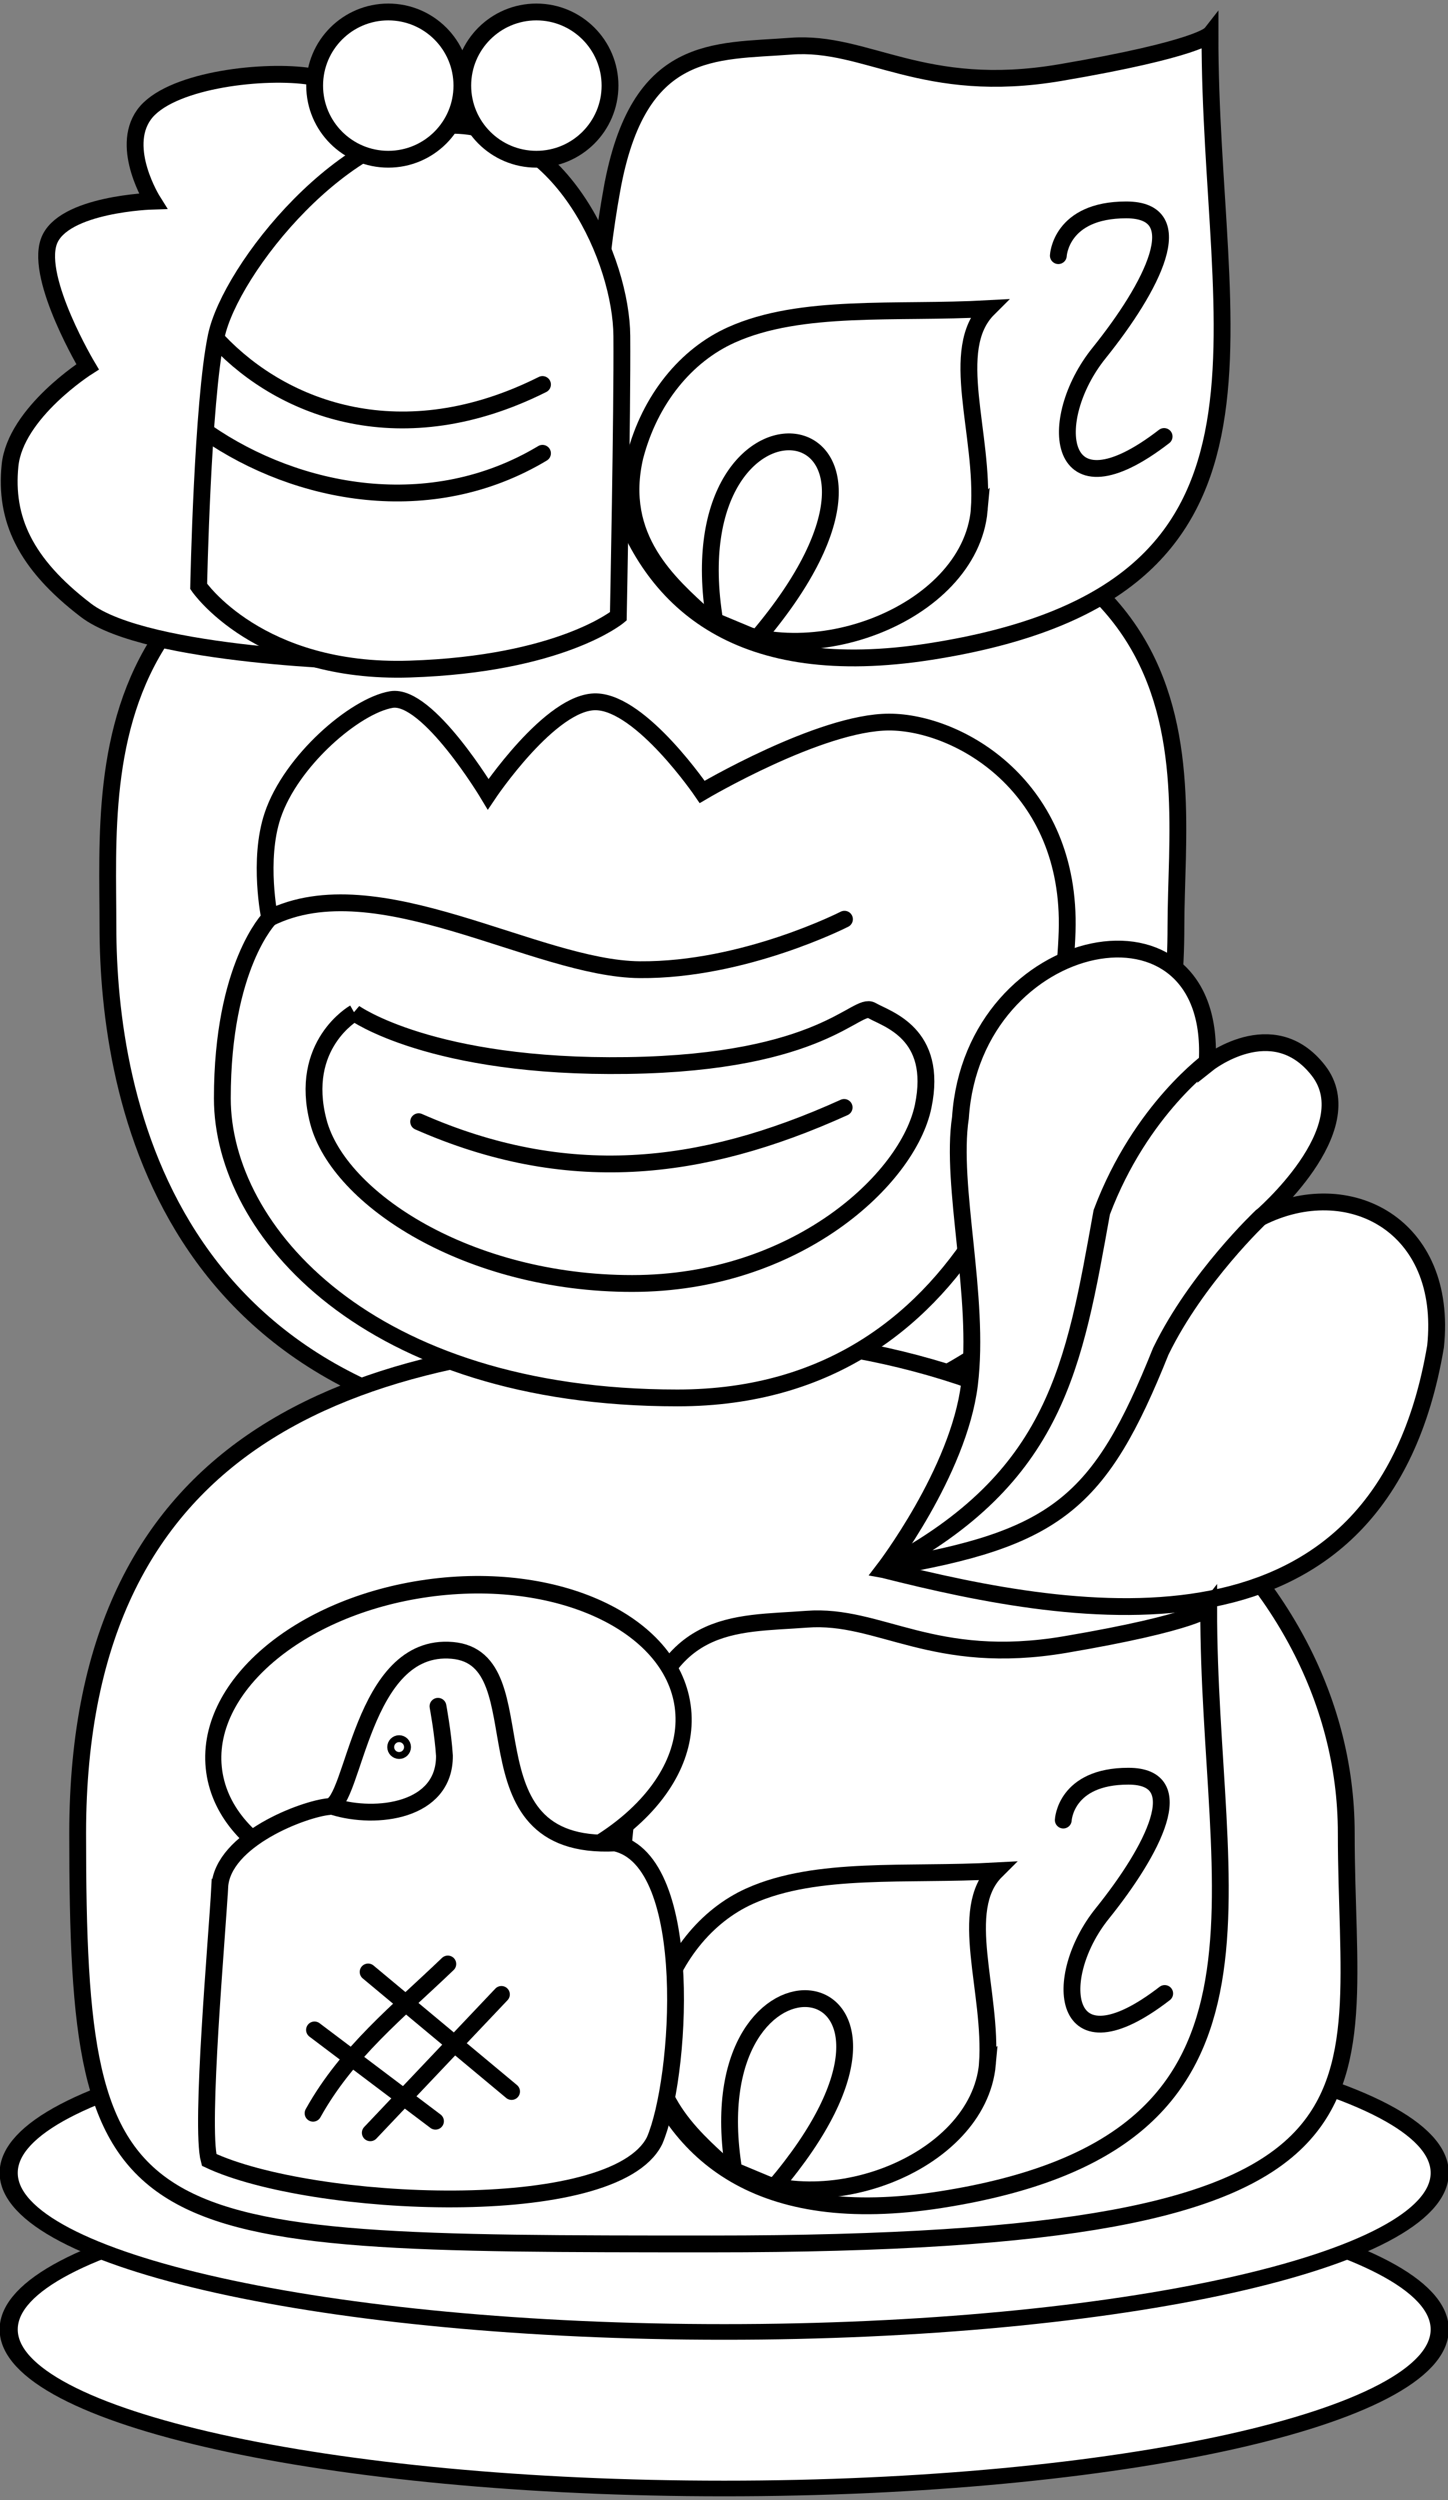 <?xml version="1.0" encoding="UTF-8" standalone="no"?>
<!-- Created with Inkscape (http://www.inkscape.org/) -->

<svg
   xmlns:dc="http://purl.org/dc/elements/1.1/"
   xmlns:cc="http://creativecommons.org/ns#"
   xmlns:rdf="http://www.w3.org/1999/02/22-rdf-syntax-ns#"
   xmlns:svg="http://www.w3.org/2000/svg"
   xmlns="http://www.w3.org/2000/svg"
   xmlns:sodipodi="http://sodipodi.sourceforge.net/DTD/sodipodi-0.dtd"
   xmlns:inkscape="http://www.inkscape.org/namespaces/inkscape"
   width="172.23"
   height="297.36"
   id="svg2"
   version="1.1"
   inkscape:version="0.48.3.1 r9886"
   sodipodi:docname="nasin ante li pona tawa jan ante.svg">
  <rect width="100%" height="100%" fill="#808080" stroke="none"/>
  <defs
     id="defs4" />
  <sodipodi:namedview
     id="base"
     pagecolor="#ffffff"
     bordercolor="#666666"
     borderopacity="1.0"
     inkscape:pageopacity="0.0"
     inkscape:pageshadow="2"
     inkscape:zoom="2.0009417"
     inkscape:cx="86.114998"
     inkscape:cy="148.67999"
     inkscape:document-units="px"
     inkscape:current-layer="layer1"
     showgrid="false"
     inkscape:window-width="1440"
     inkscape:window-height="824"
     inkscape:window-x="0"
     inkscape:window-y="26"
     inkscape:window-maximized="1" />
  <g
     inkscape:label="Calque 1"
     inkscape:groupmode="layer"
     id="layer1"
     transform="translate(0,-755.002)">
    <g
       id="g4112"
       transform="translate(1.067,-47.068)">
      <g
         inkscape:label="Calque 1"
         id="layer1-5"
         transform="matrix(2.332,0,0,2.332,-26.882,-1271.845)">
        <g
           id="g3770"
           transform="matrix(0.998,0,0,0.998,94.401,1.942)">
          <path
             sodipodi:type="arc"
             style="fill:#ffffff;stroke:#000000;stroke-width:0.66;stroke-linecap:round;stroke-linejoin:miter;stroke-miterlimit:4;stroke-opacity:1;stroke-dasharray:none;stroke-dashoffset:0"
             id="path2996"
             sodipodi:cx="-73.497475"
             sodipodi:cy="32.620571"
             sodipodi:rx="26.064081"
             sodipodi:ry="6.7183809"
             d="m -47.433,32.621 c 0,3.71 -11.669,6.718 -26.064,6.718 -14.395,0 -26.064,-3.008 -26.064,-6.718 0,-3.71 11.669,-6.718 26.064,-6.718 14.395,0 26.064,3.008 26.064,6.718 z"
             transform="matrix(1.403,0,0,1.21,56.63,968.736)" />
          <path
             transform="matrix(1.403,0,0,1.21,56.63,960.736)"
             d="m -47.433,32.621 c 0,3.71 -11.669,6.718 -26.064,6.718 -14.395,0 -26.064,-3.008 -26.064,-6.718 0,-3.71 11.669,-6.718 26.064,-6.718 14.395,0 26.064,3.008 26.064,6.718 z"
             sodipodi:ry="6.7183809"
             sodipodi:rx="26.064081"
             sodipodi:cy="32.620571"
             sodipodi:cx="-73.497475"
             id="path3000"
             style="fill:#ffffff;stroke:#000000;stroke-width:0.66;stroke-linecap:round;stroke-linejoin:miter;stroke-miterlimit:4;stroke-opacity:1;stroke-dasharray:none;stroke-dashoffset:0"
             sodipodi:type="arc" />
        </g>
      </g>
      <g
         transform="translate(1.62,12)"
         id="g4057">
        <g
           transform="translate(25.257,-104.081)"
           id="layer1-17"
           inkscape:label="Calque 1">
          <path
             id="path2995"
             d="m 19.518,54.144 c 0,23.685 -8.156,71.875 -75.096,71.875 -66.02,0 -74.176,-48.191 -74.176,-71.875 0,-23.685 -4.268,-63.592 74.176,-63.592 83.966,0 75.096,39.908 75.096,63.592 z"
             style="fill:#ffffff;stroke:#000000;stroke-width:2.349;stroke-linecap:round;stroke-linejoin:miter;stroke-miterlimit:4;stroke-opacity:1"
             transform="matrix(0.851,0,0,0.851,95.316,958.268)"
             inkscape:connector-curvature="0"
             sodipodi:nodetypes="sssss" />
        </g>
        <g
           transform="matrix(1.021,0,0,1.021,56.458,-194.471)"
           id="layer1-52"
           inkscape:label="Calque 1">
          <g
             transform="matrix(1.078,0,0,1.078,-4.106,-78.01)"
             id="g3808">
            <path
               style="fill:#ffffff;stroke:#000000;stroke-width:1.818;stroke-linecap:butt;stroke-linejoin:miter;stroke-miterlimit:4;stroke-opacity:1;stroke-dasharray:none"
               d="m 16.195,987.401 c 2.849,-15.866 11.09,-14.892 19.328,-15.526 8.238,-0.634 14.258,5.386 29.15,2.852 14.892,-2.535 16.159,-4.119 16.159,-4.119 -0.058,32.76 11.017,60.231 -30.223,66.683 -41.239,6.452 -37.264,-34.025 -34.414,-49.89 z"
               id="path2983"
               inkscape:connector-curvature="0"
               sodipodi:nodetypes="zssczz" />
            <g
               id="g3782"
               transform="translate(0.988,-1.957)">
              <g
                 id="g3769">
                <path
                   style="fill:none;stroke:#000000;stroke-width:1.818;stroke-linecap:round;stroke-linejoin:miter;stroke-miterlimit:4;stroke-opacity:1;stroke-dasharray:none"
                   d="m 54.908,1023.96 c 0.564,-8.237 -3.427,-17.38 0.98,-21.766 -10.019,0.555 -20.223,-0.554 -27.767,2.838 -4.909,2.207 -8.798,6.959 -10.413,13.13 -2.086,8.859 3.782,13.821 7.619,17.341 10.269,6.686 28.555,-0.134 29.582,-11.544 z"
                   id="path3753"
                   inkscape:connector-curvature="0"
                   sodipodi:nodetypes="ccsccc" />
              </g>
              <path
                 sodipodi:nodetypes="ccc"
                 inkscape:connector-curvature="0"
                 id="path3775"
                 d="m 26.327,1035.953 c -4.654,-28.134 26.561,-23.974 4.544,1.897 z"
                 style="fill:none;stroke:#000000;stroke-width:1.818;stroke-linecap:round;stroke-linejoin:miter;stroke-miterlimit:4;stroke-opacity:1;stroke-dasharray:none" />
            </g>
            <path
               style="fill:none;stroke:#000000;stroke-width:1.818;stroke-linecap:round;stroke-linejoin:miter;stroke-miterlimit:4;stroke-opacity:1;stroke-dasharray:none"
               d="m 64.444,994.509 c 0,0 0.224,-4.944 7.336,-4.944 7.112,0 2.809,8.322 -2.95,15.487 -5.759,7.165 -4.736,18.099 7.045,9"
               id="path3757"
               inkscape:connector-curvature="0"
               sodipodi:nodetypes="czzc" />
          </g>
        </g>
        <g
           transform="translate(-13.134,-174.224)"
           id="layer1-89"
           inkscape:label="Calque 1">
          <g
             transform="matrix(1.077,0,0,1.077,99.301,-76.393)"
             id="g3803-9">
            <path
               style="fill:#ffffff;stroke:#000000;stroke-width:1.858;stroke-linecap:round;stroke-linejoin:miter;stroke-miterlimit:4;stroke-opacity:1;stroke-dasharray:none"
               d="m -41.599,1039.344 c 0,0 -24.651,-0.494 -31.423,-5.676 -6.772,-5.182 -8.957,-10.126 -8.373,-15.968 0.584,-5.842 8.568,-10.905 8.568,-10.905 0,0 -5.755,-9.637 -4.284,-13.826 1.471,-4.189 11.489,-4.479 11.489,-4.479 0,0 -3.66,-5.819 -0.974,-9.542 2.687,-3.722 12.599,-4.955 17.915,-4.284 5.316,0.671 12.268,6.815 12.268,6.815 z"
               id="path3776"
               inkscape:connector-curvature="0"
               sodipodi:nodetypes="czzczczzcc" />
            <g
               id="g3798"
               style="fill:#ffffff">
              <path
                 sodipodi:nodetypes="czczzzc"
                 inkscape:connector-curvature="0"
                 id="path3770"
                 d="m -14.215,1034.35 c 0,0 -6.339,5.285 -23.045,5.821 -16.706,0.536 -23.3,-9.132 -23.3,-9.132 0,0 0.406,-20.333 1.947,-27.651 1.541,-7.318 14.302,-23.525 26.288,-23.27 11.986,0.256 18.435,14.959 18.499,23.27 0.064,8.311 -0.389,30.962 -0.389,30.962 z"
                 style="fill:#ffffff;stroke:#000000;stroke-width:1.858;stroke-linecap:round;stroke-linejoin:miter;stroke-miterlimit:4;stroke-opacity:1;stroke-dasharray:none" />
              <path
                 sodipodi:nodetypes="cc"
                 transform="translate(0,956.362)"
                 inkscape:connector-curvature="0"
                 id="path3794"
                 d="m -58.435,47.547 c 7.311,7.746 20.423,12.563 35.847,4.835"
                 style="fill:#ffffff;stroke:#000000;stroke-width:1.858;stroke-linecap:round;stroke-linejoin:miter;stroke-miterlimit:4;stroke-opacity:1;stroke-dasharray:none" />
              <path
                 sodipodi:nodetypes="cc"
                 style="fill:#ffffff;stroke:#000000;stroke-width:1.858;stroke-linecap:round;stroke-linejoin:miter;stroke-miterlimit:4;stroke-opacity:1;stroke-dasharray:none"
                 d="m -59.662,1014.026 c 10.023,6.927 24.729,9.726 37.074,2.317"
                 id="path3796"
                 inkscape:connector-curvature="0" />
            </g>
            <g
               id="g3778">
              <path
                 transform="matrix(1.144,0,0,1.144,34.227,970.947)"
                 d="m -57.444,4.187 c 0,3.925 -3.182,7.108 -7.108,7.108 -3.925,0 -7.108,-3.182 -7.108,-7.108 0,-3.925 3.182,-7.108 7.108,-7.108 3.925,0 7.108,3.182 7.108,7.108 z"
                 sodipodi:ry="7.1075048"
                 sodipodi:rx="7.1075048"
                 sodipodi:cy="4.1866131"
                 sodipodi:cx="-64.551727"
                 id="path3772"
                 style="fill:#ffffff;fill-opacity:1;stroke:#000000;stroke-width:1.624;stroke-linecap:round;stroke-linejoin:miter;stroke-miterlimit:4;stroke-opacity:1;stroke-dasharray:none;stroke-dashoffset:0"
                 sodipodi:type="arc" />
              <path
                 sodipodi:type="arc"
                 style="fill:#ffffff;stroke:#000000;stroke-width:1.624;stroke-linecap:round;stroke-linejoin:miter;stroke-miterlimit:4;stroke-opacity:1;stroke-dasharray:none;stroke-dashoffset:0"
                 id="path3774"
                 sodipodi:cx="-64.551727"
                 sodipodi:cy="4.1866131"
                 sodipodi:rx="7.1075048"
                 sodipodi:ry="7.1075048"
                 d="m -57.444,4.187 c 0,3.925 -3.182,7.108 -7.108,7.108 -3.925,0 -7.108,-3.182 -7.108,-7.108 0,-3.925 3.182,-7.108 7.108,-7.108 3.925,0 7.108,3.182 7.108,7.108 z"
                 transform="matrix(1.144,0,0,1.144,50.584,970.947)" />
            </g>
          </g>
        </g>
        <path
           sodipodi:nodetypes="sssss"
           id="path2989"
           d="m 157.443,1008.123 c 0,32.594 9.546,48.831 -75.446,48.831 -70.44,0 -75.446,-0.175 -75.446,-48.831 0,-47.872 33.778,-59.017 75.446,-59.017 41.668,0 75.446,26.423 75.446,59.017 z"
           style="fill:#ffffff;stroke:#000000;stroke-width:2;stroke-linecap:round;stroke-linejoin:miter;stroke-miterlimit:4;stroke-opacity:1;stroke-dasharray:none;stroke-dashoffset:0"
           inkscape:connector-curvature="0" />
        <g
           transform="matrix(1.376,0,0,1.376,7.989,-467.842)"
           id="layer1-2"
           inkscape:label="Calque 1">
          <g
             transform="matrix(1,0,0,1,94.61,4.849)"
             id="g3785">
            <g
               id="g3781">
              <path
                 transform="translate(0,956.362)"
                 sodipodi:nodetypes="cszczczzzzc"
                 inkscape:connector-curvature="0"
                 id="path3001"
                 d="m -79.059,32.325 c 0,0 -1.037,-4.999 0.259,-8.871 1.581,-4.723 7.109,-9.477 10.256,-10.018 3.147,-0.54 8.373,8.178 8.373,8.178 0,0 5.417,-8.09 9.347,-7.984 3.93,0.106 9.152,7.789 9.152,7.789 0,0 10.206,-6.037 16.162,-6.037 5.957,0 15.784,5.515 15.383,18.11 -0.401,12.594 -6.961,40.308 -33.688,40.308 -26.727,0 -39.335,-14.454 -39.335,-25.899 0,-11.444 4.089,-15.578 4.089,-15.578 z"
                 style="fill:#ffffff;stroke:#000000;stroke-width:1.454;stroke-linecap:round;stroke-linejoin:miter;stroke-miterlimit:4;stroke-opacity:1;stroke-dasharray:none" />
              <path
                 transform="translate(0,956.362)"
                 sodipodi:nodetypes="czc"
                 inkscape:connector-curvature="0"
                 id="path3003"
                 d="m -79.082,32.33 c 9.3,-4.642 23,4.382 32.017,4.456 9.017,0.074 17.693,-4.364 17.693,-4.364"
                 style="fill:none;stroke:#000000;stroke-width:1.454;stroke-linecap:round;stroke-linejoin:miter;stroke-miterlimit:4;stroke-opacity:1;stroke-dasharray:none" />
            </g>
            <g
               id="g3777">
              <path
                 transform="translate(0,956.362)"
                 sodipodi:nodetypes="czzzzzc"
                 inkscape:connector-curvature="0"
                 id="path3005"
                 d="m -71.74,40.513 c 0,0 6.645,4.807 23.603,4.555 16.958,-0.252 19.804,-5.521 21.118,-4.762 1.314,0.759 5.762,1.955 4.451,8.282 -1.31,6.327 -11.007,15.321 -25.155,15.321 -14.148,0 -25.366,-7.302 -27.122,-13.975 -1.757,-6.673 3.106,-9.42 3.106,-9.42 z"
                 style="fill:none;stroke:#000000;stroke-width:1.454;stroke-linecap:round;stroke-linejoin:miter;stroke-miterlimit:4;stroke-opacity:1;stroke-dasharray:none" />
              <path
                 transform="translate(0,956.362)"
                 sodipodi:nodetypes="cc"
                 inkscape:connector-curvature="0"
                 id="path3007"
                 d="m -66.181,49.924 c 12.696,5.588 24.261,4.439 36.781,-1.233"
                 style="fill:none;stroke:#000000;stroke-width:1.454;stroke-linecap:round;stroke-linejoin:miter;stroke-miterlimit:4;stroke-opacity:1;stroke-dasharray:none" />
            </g>
          </g>
        </g>
        <g
           style="fill:#ffffff"
           transform="matrix(0.173,-1.402,-1.402,-0.173,1527.516,1054.491)"
           id="g3012">
          <path
             transform="translate(0,956.362)"
             sodipodi:nodetypes="ccczcczc"
             inkscape:connector-curvature="0"
             id="path3006"
             d="m -68.933,51.602 c -2.093,-16.724 -3.484,-42.583 24.341,-43.813 10.311,0.186 13.558,9.092 8.957,15.968 0,0 8.461,-7.763 12.896,-3.328 4.435,4.435 -0.628,9.365 -0.628,9.365 15.466,0.855 8.817,20.96 -7.01,20.057 -5.8,0.157 -14.767,-3.505 -22.199,-3.505 -7.432,0 -16.357,5.258 -16.357,5.258 z"
             style="fill:#ffffff;stroke:#000000;stroke-width:1.416;stroke-linecap:round;stroke-linejoin:miter;stroke-miterlimit:4;stroke-opacity:1;stroke-dasharray:none" />
          <path
             sodipodi:nodetypes="ccccc"
             transform="translate(0,956.362)"
             inkscape:connector-curvature="0"
             id="path3010"
             d="m -35.551,23.698 c 0,0 -5.746,4.771 -12.289,7.005 -13.271,3.505 -16.745,6.745 -20.898,20.704 9.303,-13.346 18.833,-13.612 31.92,-14.341 9.072,-2.192 13.906,-7.535 13.906,-7.535"
             style="fill:none;stroke:#000000;stroke-width:1.416;stroke-linecap:round;stroke-linejoin:miter;stroke-miterlimit:4;stroke-opacity:1;stroke-dasharray:none" />
        </g>
        <g
           id="g3977"
           transform="translate(3.673,-6)">
          <g
             transform="matrix(0.979,0,0,0.979,56.118,39.345)"
             id="g3916"
             inkscape:label="Calque 1">
            <g
               transform="matrix(1.078,0,0,1.078,-4.106,-78.01)"
               id="g3918">
              <path
                 style="fill:#ffffff;stroke:#000000;stroke-width:1.895;stroke-linecap:butt;stroke-linejoin:miter;stroke-miterlimit:4;stroke-opacity:1;stroke-dasharray:none"
                 d="m 16.195,987.401 c 2.849,-15.866 11.09,-14.892 19.328,-15.526 8.238,-0.634 14.258,5.386 29.15,2.852 14.892,-2.535 16.159,-4.119 16.159,-4.119 -0.058,32.76 11.017,60.231 -30.223,66.683 -41.239,6.452 -37.264,-34.025 -34.414,-49.89 z"
                 id="path3920"
                 inkscape:connector-curvature="0"
                 sodipodi:nodetypes="zssczz" />
              <g
                 id="g3922"
                 transform="translate(0.988,-1.957)">
                <g
                   id="g3924">
                  <path
                     style="fill:none;stroke:#000000;stroke-width:1.895;stroke-linecap:round;stroke-linejoin:miter;stroke-miterlimit:4;stroke-opacity:1;stroke-dasharray:none"
                     d="m 54.908,1023.96 c 0.564,-8.237 -3.427,-17.38 0.98,-21.766 -10.019,0.555 -20.223,-0.554 -27.767,2.838 -4.909,2.207 -8.798,6.959 -10.413,13.13 -2.086,8.859 3.782,13.821 7.619,17.341 10.269,6.686 28.555,-0.134 29.582,-11.544 z"
                     id="path3926"
                     inkscape:connector-curvature="0"
                     sodipodi:nodetypes="ccsccc" />
                </g>
                <path
                   sodipodi:nodetypes="ccc"
                   inkscape:connector-curvature="0"
                   id="path3928"
                   d="m 26.327,1035.953 c -4.654,-28.134 26.561,-23.974 4.544,1.897 z"
                   style="fill:none;stroke:#000000;stroke-width:1.895;stroke-linecap:round;stroke-linejoin:miter;stroke-miterlimit:4;stroke-opacity:1;stroke-dasharray:none" />
              </g>
              <path
                 style="fill:none;stroke:#000000;stroke-width:1.895;stroke-linecap:round;stroke-linejoin:miter;stroke-miterlimit:4;stroke-opacity:1;stroke-dasharray:none"
                 d="m 64.444,994.509 c 0,0 0.224,-4.944 7.336,-4.944 7.112,0 2.809,8.322 -2.95,15.487 -5.759,7.165 -4.736,18.099 7.045,9"
                 id="path3930"
                 inkscape:connector-curvature="0"
                 sodipodi:nodetypes="czzc" />
            </g>
          </g>
          <g
             inkscape:label="Calque 1"
             id="layer1-1"
             transform="translate(-1.423,16.732)">
            <g
               id="g3807"
               transform="matrix(0.971,0,0,0.971,72.886,32.616)">
              <path
                 transform="matrix(0.925,-0.129,0.14,1.007,-4.531,952.294)"
                 d="m 4.705,26.12 c 0,10.106 -13.888,18.298 -31.019,18.298 -17.131,0 -31.019,-8.192 -31.019,-18.298 0,-10.106 13.888,-18.298 31.019,-18.298 17.131,0 31.019,8.192 31.019,18.298 z"
                 sodipodi:ry="18.297733"
                 sodipodi:rx="31.019016"
                 sodipodi:cy="26.120083"
                 sodipodi:cx="-26.313885"
                 id="path3015"
                 style="fill:#ffffff;stroke:#000000;stroke-width:2.113;stroke-linecap:round;stroke-linejoin:miter;stroke-miterlimit:4;stroke-opacity:1;stroke-dasharray:none"
                 sodipodi:type="arc" />
              <path
                 sodipodi:nodetypes="zccczzz"
                 transform="translate(0,956.362)"
                 inkscape:connector-curvature="0"
                 id="path3011"
                 d="m -53.233,43.818 c -0.303,5.843 -2.412,29.257 -1.3,33.403 12.462,5.875 49.568,7.664 54.567,-2.353 C 3.234,67.502 5.128,40.605 -4.792,38.4 -24.161,39.365 -13.563,15.792 -24.743,14.813 c -11.18,-0.979 -12,18.865 -15.076,19.129 -3.075,0.264 -13.111,4.033 -13.414,9.876 z"
                 style="fill:#ffffff;stroke:#000000;stroke-width:2.06;stroke-linecap:round;stroke-linejoin:miter;stroke-miterlimit:4;stroke-opacity:1;stroke-dasharray:none" />
              <g
                 id="g3797">
                <path
                   style="fill:none;stroke:#000000;stroke-width:2.06;stroke-linecap:round;stroke-linejoin:miter;stroke-miterlimit:4;stroke-opacity:1;stroke-dasharray:none"
                   d="m -41.799,71.506 c 4.167,-7.493 10.434,-12.453 16.507,-18.282"
                   id="path3789"
                   inkscape:connector-curvature="0"
                   transform="translate(0,956.362)"
                   sodipodi:nodetypes="cc" />
                <path
                   style="fill:none;stroke:#000000;stroke-width:2.06;stroke-linecap:round;stroke-linejoin:miter;stroke-miterlimit:4;stroke-opacity:1;stroke-dasharray:none"
                   d="M -34.788,73.902 -18.725,56.952"
                   id="path3791"
                   inkscape:connector-curvature="0"
                   transform="translate(0,956.362)" />
                <path
                   style="fill:none;stroke:#000000;stroke-width:2.06;stroke-linecap:round;stroke-linejoin:miter;stroke-miterlimit:4;stroke-opacity:1;stroke-dasharray:none"
                   d="m -35.054,54.201 17.572,14.643"
                   id="path3793"
                   inkscape:connector-curvature="0"
                   transform="translate(0,956.362)" />
                <path
                   style="fill:none;stroke:#000000;stroke-width:2.06;stroke-linecap:round;stroke-linejoin:miter;stroke-miterlimit:4;stroke-opacity:1;stroke-dasharray:none"
                   d="m -41.622,61.301 14.82,11.182"
                   id="path3795"
                   inkscape:connector-curvature="0"
                   transform="translate(0,956.362)" />
              </g>
              <g
                 id="g3803">
                <path
                   style="fill:none;stroke:#000000;stroke-width:2.06;stroke-linecap:round;stroke-linejoin:miter;stroke-miterlimit:4;stroke-opacity:1;stroke-dasharray:none"
                   d="m -39.272,990.33 c 5.176,1.594 13.613,0.589 13.567,-6.255 -0.17,-2.715 -0.792,-6.053 -0.792,-6.053"
                   id="path3785"
                   inkscape:connector-curvature="0"
                   sodipodi:nodetypes="ccc" />
                <path
                   sodipodi:type="arc"
                   style="fill:none;stroke:#000000;stroke-width:2.06;stroke-linecap:round;stroke-linejoin:miter;stroke-miterlimit:4;stroke-opacity:1;stroke-dasharray:none"
                   id="path3787"
                   sodipodi:cx="-45.548134"
                   sodipodi:cy="20.461903"
                   sodipodi:rx="0.42239383"
                   sodipodi:ry="0.42239383"
                   d="m -45.126,20.462 c 0,0.233 -0.189,0.422 -0.422,0.422 -0.233,0 -0.422,-0.189 -0.422,-0.422 0,-0.233 0.189,-0.422 0.422,-0.422 0.233,0 0.422,0.189 0.422,0.422 z"
                   transform="translate(14.291,962.557)" />
              </g>
            </g>
          </g>
        </g>
      </g>
    </g>
  </g>
</svg>
